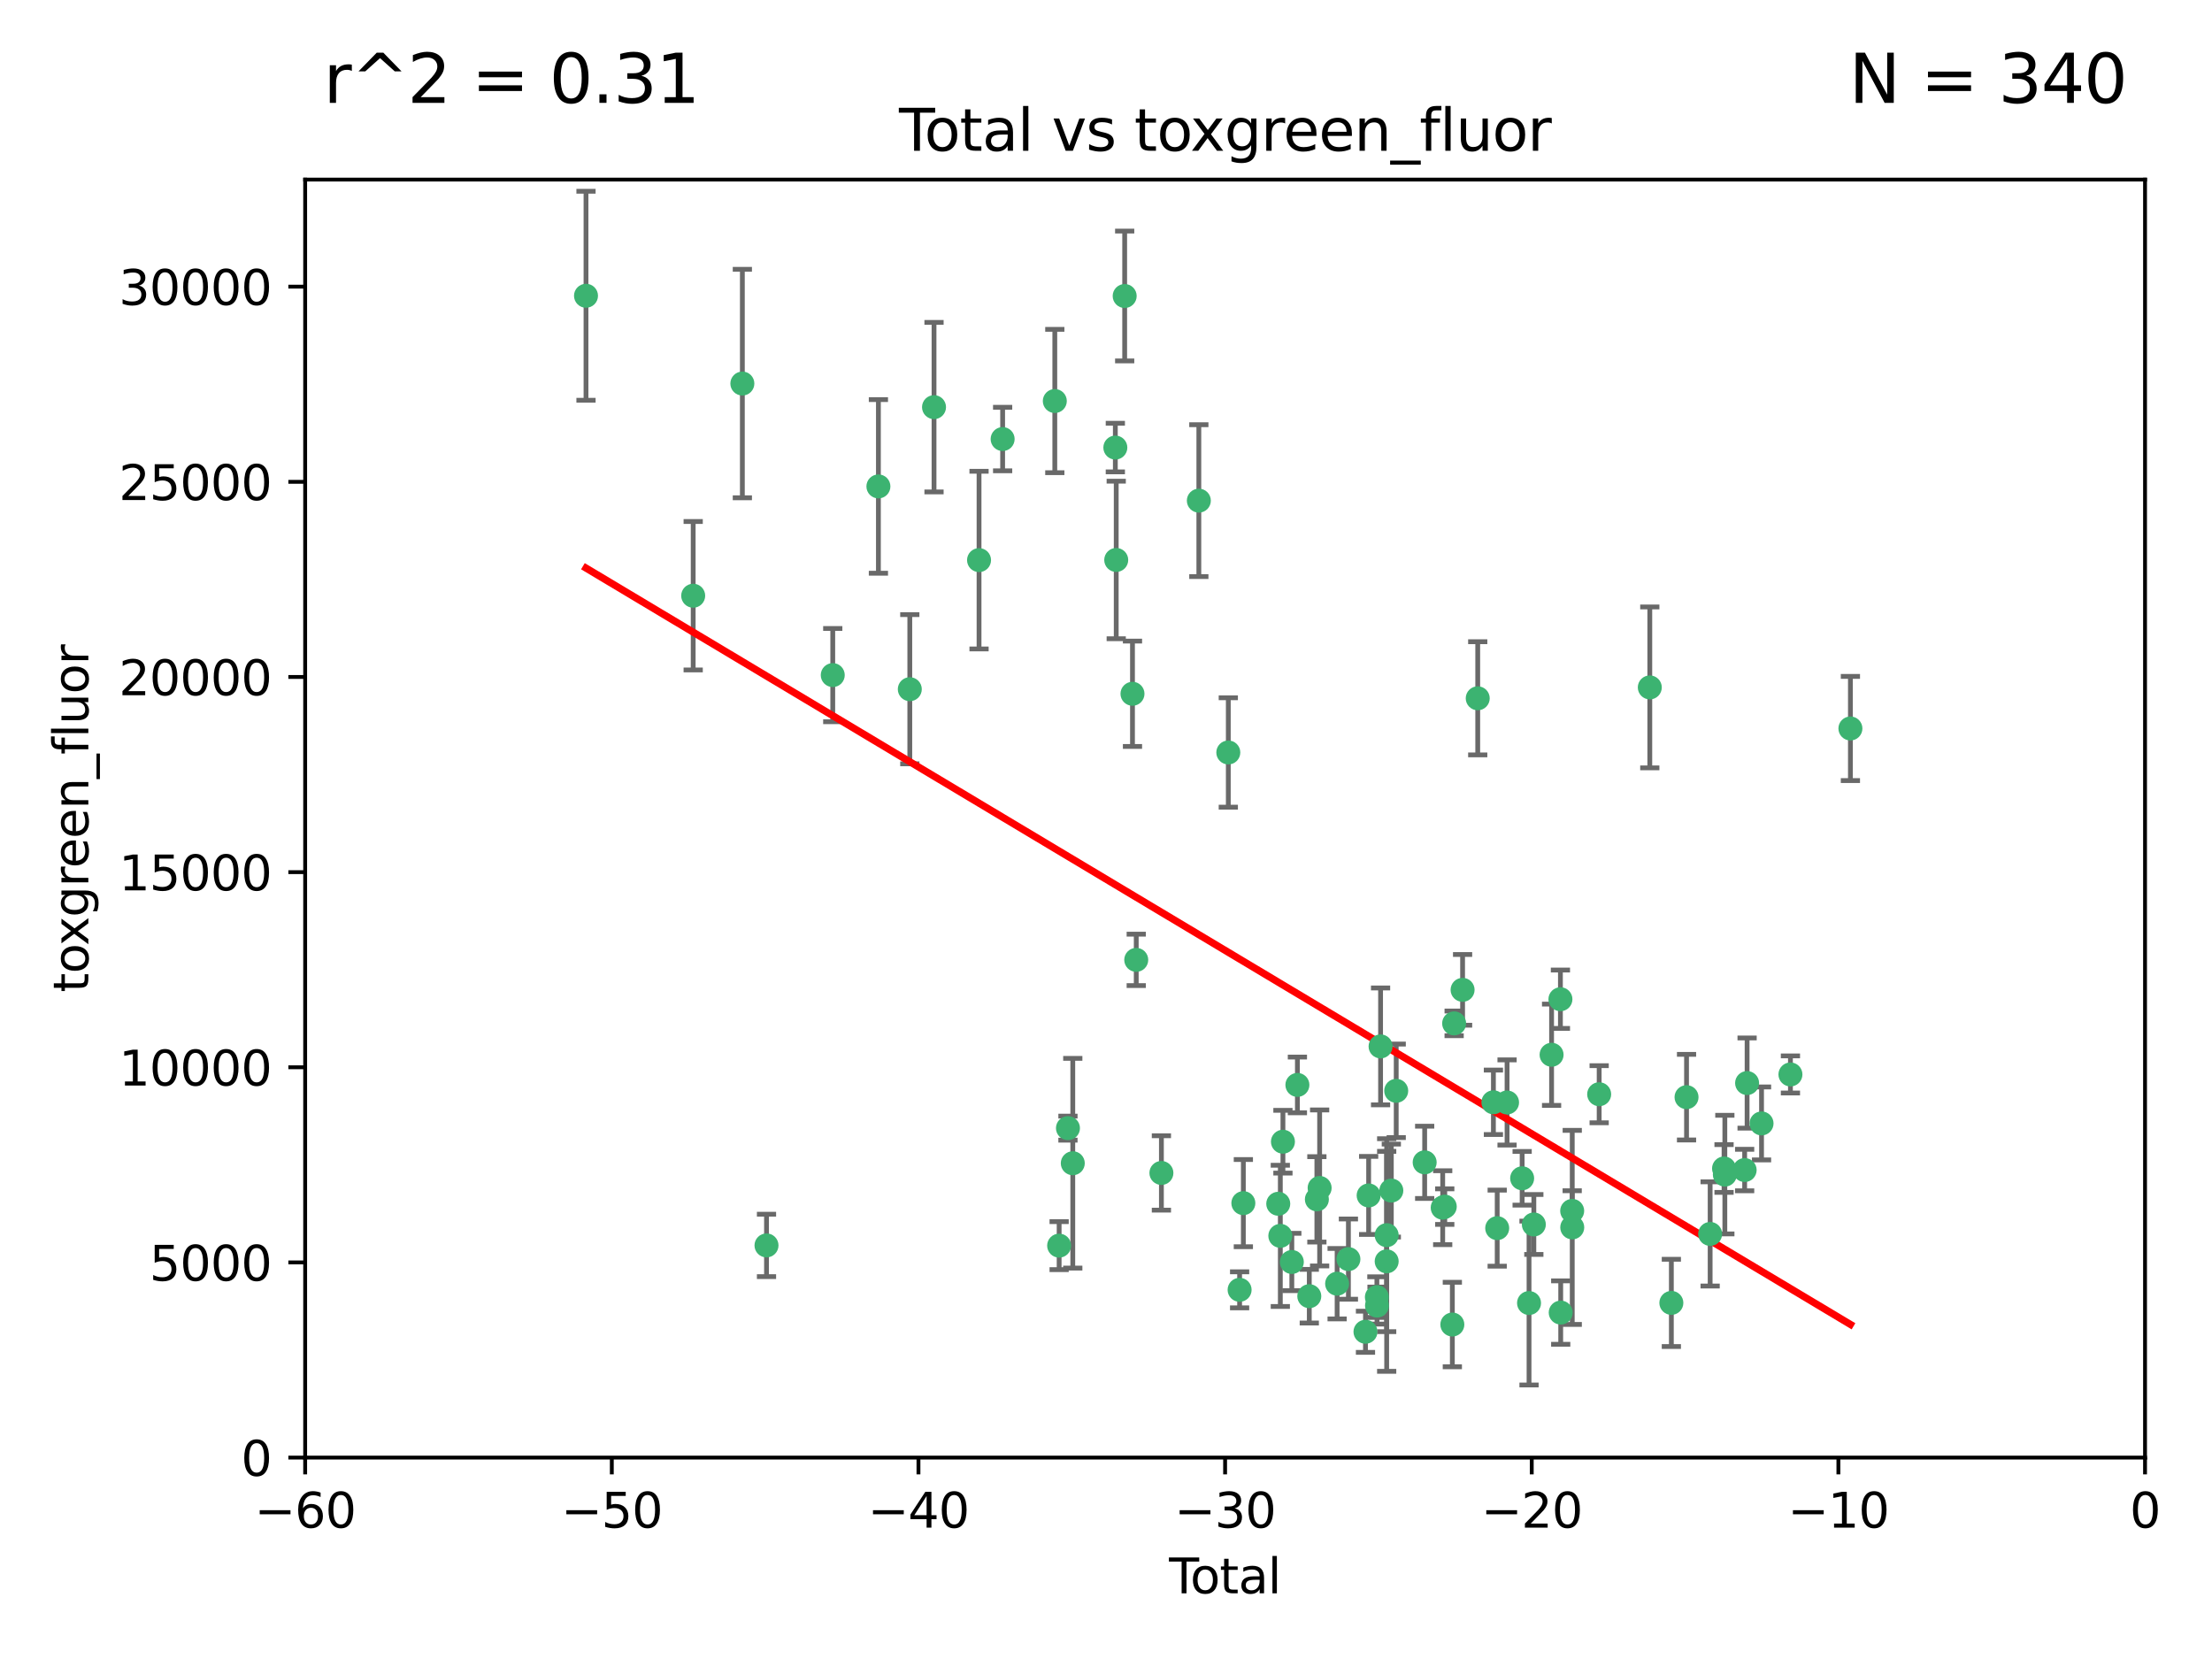 <?xml version="1.0" encoding="utf-8" standalone="no"?>
<!DOCTYPE svg PUBLIC "-//W3C//DTD SVG 1.1//EN"
  "http://www.w3.org/Graphics/SVG/1.1/DTD/svg11.dtd">
<svg xmlns:xlink="http://www.w3.org/1999/xlink" width="460.8pt" height="345.6pt" viewBox="0 0 460.8 345.6" xmlns="http://www.w3.org/2000/svg" version="1.1">
 <defs>
  <style type="text/css">*{stroke-linejoin: round; stroke-linecap: butt}</style>
 </defs>
 <g id="figure_1">
  <g id="patch_1">
   <path d="M 0 345.6 
L 460.8 345.6 
L 460.8 0 
L 0 0 
z
" style="fill: #ffffff"/>
  </g>
  <g id="axes_1">
   <g id="patch_2">
    <path d="M 63.571 303.64 
L 446.85 303.64 
L 446.85 37.411 
L 63.571 37.411 
z
" style="fill: #ffffff"/>
   </g>
   <g id="PathCollection_1">
    <defs>
     <path id="mdb5bccbc07" d="M 0 1.118 
C 0.297 1.118 0.581 1 0.791 0.791 
C 1 0.581 1.118 0.297 1.118 0 
C 1.118 -0.297 1 -0.581 0.791 -0.791 
C 0.581 -1 0.297 -1.118 0 -1.118 
C -0.297 -1.118 -0.581 -1 -0.791 -0.791 
C -1 -0.581 -1.118 -0.297 -1.118 0 
C -1.118 0.297 -1 0.581 -0.791 0.791 
C -0.581 1 -0.297 1.118 0 1.118 
z
" style="stroke: #3cb371"/>
    </defs>
    <g clip-path="url(#pf638df5fea)">
     <use xlink:href="#mdb5bccbc07" x="122.075" y="61.614" style="fill: #3cb371; stroke: #3cb371"/>
     <use xlink:href="#mdb5bccbc07" x="144.404" y="124.1" style="fill: #3cb371; stroke: #3cb371"/>
     <use xlink:href="#mdb5bccbc07" x="154.646" y="79.9" style="fill: #3cb371; stroke: #3cb371"/>
     <use xlink:href="#mdb5bccbc07" x="159.676" y="259.442" style="fill: #3cb371; stroke: #3cb371"/>
     <use xlink:href="#mdb5bccbc07" x="173.478" y="140.634" style="fill: #3cb371; stroke: #3cb371"/>
     <use xlink:href="#mdb5bccbc07" x="182.989" y="101.33" style="fill: #3cb371; stroke: #3cb371"/>
     <use xlink:href="#mdb5bccbc07" x="189.528" y="143.574" style="fill: #3cb371; stroke: #3cb371"/>
     <use xlink:href="#mdb5bccbc07" x="194.574" y="84.817" style="fill: #3cb371; stroke: #3cb371"/>
     <use xlink:href="#mdb5bccbc07" x="203.952" y="116.682" style="fill: #3cb371; stroke: #3cb371"/>
     <use xlink:href="#mdb5bccbc07" x="208.867" y="91.463" style="fill: #3cb371; stroke: #3cb371"/>
     <use xlink:href="#mdb5bccbc07" x="219.736" y="83.54" style="fill: #3cb371; stroke: #3cb371"/>
     <use xlink:href="#mdb5bccbc07" x="220.638" y="259.488" style="fill: #3cb371; stroke: #3cb371"/>
     <use xlink:href="#mdb5bccbc07" x="222.475" y="235.012" style="fill: #3cb371; stroke: #3cb371"/>
     <use xlink:href="#mdb5bccbc07" x="223.48" y="242.324" style="fill: #3cb371; stroke: #3cb371"/>
     <use xlink:href="#mdb5bccbc07" x="232.345" y="93.237" style="fill: #3cb371; stroke: #3cb371"/>
     <use xlink:href="#mdb5bccbc07" x="232.53" y="116.65" style="fill: #3cb371; stroke: #3cb371"/>
     <use xlink:href="#mdb5bccbc07" x="234.291" y="61.664" style="fill: #3cb371; stroke: #3cb371"/>
     <use xlink:href="#mdb5bccbc07" x="235.917" y="144.527" style="fill: #3cb371; stroke: #3cb371"/>
     <use xlink:href="#mdb5bccbc07" x="236.699" y="199.958" style="fill: #3cb371; stroke: #3cb371"/>
     <use xlink:href="#mdb5bccbc07" x="241.942" y="244.349" style="fill: #3cb371; stroke: #3cb371"/>
     <use xlink:href="#mdb5bccbc07" x="249.741" y="104.293" style="fill: #3cb371; stroke: #3cb371"/>
     <use xlink:href="#mdb5bccbc07" x="255.878" y="156.754" style="fill: #3cb371; stroke: #3cb371"/>
     <use xlink:href="#mdb5bccbc07" x="258.233" y="268.694" style="fill: #3cb371; stroke: #3cb371"/>
     <use xlink:href="#mdb5bccbc07" x="259.013" y="250.635" style="fill: #3cb371; stroke: #3cb371"/>
     <use xlink:href="#mdb5bccbc07" x="266.284" y="250.767" style="fill: #3cb371; stroke: #3cb371"/>
     <use xlink:href="#mdb5bccbc07" x="266.715" y="257.451" style="fill: #3cb371; stroke: #3cb371"/>
     <use xlink:href="#mdb5bccbc07" x="267.259" y="237.838" style="fill: #3cb371; stroke: #3cb371"/>
     <use xlink:href="#mdb5bccbc07" x="269.11" y="262.896" style="fill: #3cb371; stroke: #3cb371"/>
     <use xlink:href="#mdb5bccbc07" x="270.272" y="226.007" style="fill: #3cb371; stroke: #3cb371"/>
     <use xlink:href="#mdb5bccbc07" x="272.749" y="270.018" style="fill: #3cb371; stroke: #3cb371"/>
     <use xlink:href="#mdb5bccbc07" x="274.329" y="249.848" style="fill: #3cb371; stroke: #3cb371"/>
     <use xlink:href="#mdb5bccbc07" x="274.903" y="247.472" style="fill: #3cb371; stroke: #3cb371"/>
     <use xlink:href="#mdb5bccbc07" x="278.547" y="267.417" style="fill: #3cb371; stroke: #3cb371"/>
     <use xlink:href="#mdb5bccbc07" x="280.898" y="262.293" style="fill: #3cb371; stroke: #3cb371"/>
     <use xlink:href="#mdb5bccbc07" x="284.454" y="277.431" style="fill: #3cb371; stroke: #3cb371"/>
     <use xlink:href="#mdb5bccbc07" x="285.113" y="249.032" style="fill: #3cb371; stroke: #3cb371"/>
     <use xlink:href="#mdb5bccbc07" x="286.83" y="270.21" style="fill: #3cb371; stroke: #3cb371"/>
     <use xlink:href="#mdb5bccbc07" x="286.857" y="271.976" style="fill: #3cb371; stroke: #3cb371"/>
     <use xlink:href="#mdb5bccbc07" x="287.598" y="217.987" style="fill: #3cb371; stroke: #3cb371"/>
     <use xlink:href="#mdb5bccbc07" x="288.87" y="262.761" style="fill: #3cb371; stroke: #3cb371"/>
     <use xlink:href="#mdb5bccbc07" x="288.87" y="257.309" style="fill: #3cb371; stroke: #3cb371"/>
     <use xlink:href="#mdb5bccbc07" x="289.839" y="248.016" style="fill: #3cb371; stroke: #3cb371"/>
     <use xlink:href="#mdb5bccbc07" x="290.857" y="227.238" style="fill: #3cb371; stroke: #3cb371"/>
     <use xlink:href="#mdb5bccbc07" x="296.784" y="242.138" style="fill: #3cb371; stroke: #3cb371"/>
     <use xlink:href="#mdb5bccbc07" x="300.54" y="251.584" style="fill: #3cb371; stroke: #3cb371"/>
     <use xlink:href="#mdb5bccbc07" x="300.97" y="251.36" style="fill: #3cb371; stroke: #3cb371"/>
     <use xlink:href="#mdb5bccbc07" x="302.549" y="275.924" style="fill: #3cb371; stroke: #3cb371"/>
     <use xlink:href="#mdb5bccbc07" x="302.924" y="213.19" style="fill: #3cb371; stroke: #3cb371"/>
     <use xlink:href="#mdb5bccbc07" x="304.684" y="206.203" style="fill: #3cb371; stroke: #3cb371"/>
     <use xlink:href="#mdb5bccbc07" x="307.838" y="145.468" style="fill: #3cb371; stroke: #3cb371"/>
     <use xlink:href="#mdb5bccbc07" x="311.105" y="229.628" style="fill: #3cb371; stroke: #3cb371"/>
     <use xlink:href="#mdb5bccbc07" x="311.894" y="255.847" style="fill: #3cb371; stroke: #3cb371"/>
     <use xlink:href="#mdb5bccbc07" x="313.949" y="229.663" style="fill: #3cb371; stroke: #3cb371"/>
     <use xlink:href="#mdb5bccbc07" x="317.09" y="245.459" style="fill: #3cb371; stroke: #3cb371"/>
     <use xlink:href="#mdb5bccbc07" x="318.526" y="271.445" style="fill: #3cb371; stroke: #3cb371"/>
     <use xlink:href="#mdb5bccbc07" x="319.527" y="255.08" style="fill: #3cb371; stroke: #3cb371"/>
     <use xlink:href="#mdb5bccbc07" x="323.223" y="219.726" style="fill: #3cb371; stroke: #3cb371"/>
     <use xlink:href="#mdb5bccbc07" x="325.065" y="208.158" style="fill: #3cb371; stroke: #3cb371"/>
     <use xlink:href="#mdb5bccbc07" x="325.125" y="273.433" style="fill: #3cb371; stroke: #3cb371"/>
     <use xlink:href="#mdb5bccbc07" x="327.515" y="252.249" style="fill: #3cb371; stroke: #3cb371"/>
     <use xlink:href="#mdb5bccbc07" x="327.528" y="255.69" style="fill: #3cb371; stroke: #3cb371"/>
     <use xlink:href="#mdb5bccbc07" x="333.135" y="227.947" style="fill: #3cb371; stroke: #3cb371"/>
     <use xlink:href="#mdb5bccbc07" x="343.683" y="143.2" style="fill: #3cb371; stroke: #3cb371"/>
     <use xlink:href="#mdb5bccbc07" x="348.174" y="271.416" style="fill: #3cb371; stroke: #3cb371"/>
     <use xlink:href="#mdb5bccbc07" x="351.336" y="228.56" style="fill: #3cb371; stroke: #3cb371"/>
     <use xlink:href="#mdb5bccbc07" x="356.254" y="257.051" style="fill: #3cb371; stroke: #3cb371"/>
     <use xlink:href="#mdb5bccbc07" x="359.15" y="243.416" style="fill: #3cb371; stroke: #3cb371"/>
     <use xlink:href="#mdb5bccbc07" x="359.317" y="244.691" style="fill: #3cb371; stroke: #3cb371"/>
     <use xlink:href="#mdb5bccbc07" x="363.442" y="243.742" style="fill: #3cb371; stroke: #3cb371"/>
     <use xlink:href="#mdb5bccbc07" x="363.952" y="225.621" style="fill: #3cb371; stroke: #3cb371"/>
     <use xlink:href="#mdb5bccbc07" x="366.961" y="234.031" style="fill: #3cb371; stroke: #3cb371"/>
     <use xlink:href="#mdb5bccbc07" x="372.98" y="223.827" style="fill: #3cb371; stroke: #3cb371"/>
     <use xlink:href="#mdb5bccbc07" x="385.474" y="151.755" style="fill: #3cb371; stroke: #3cb371"/>
    </g>
   </g>
   <g id="matplotlib.axis_1">
    <g id="xtick_1">
     <g id="line2d_1">
      <defs>
       <path id="mce736e2e43" d="M 0 0 
L 0 3.5 
" style="stroke: #000000; stroke-width: 0.8"/>
      </defs>
      <g>
       <use xlink:href="#mce736e2e43" x="63.571" y="303.64" style="stroke: #000000; stroke-width: 0.8"/>
      </g>
     </g>
     <g id="text_1">
      <!-- −60 -->
      <g transform="translate(53.019 318.238)scale(0.1 -0.1)">
       <defs>
        <path id="DejaVuSans-2212" d="M 678 2272 
L 4684 2272 
L 4684 1741 
L 678 1741 
L 678 2272 
z
" transform="scale(0.016)"/>
        <path id="DejaVuSans-36" d="M 2113 2584 
Q 1688 2584 1439 2293 
Q 1191 2003 1191 1497 
Q 1191 994 1439 701 
Q 1688 409 2113 409 
Q 2538 409 2786 701 
Q 3034 994 3034 1497 
Q 3034 2003 2786 2293 
Q 2538 2584 2113 2584 
z
M 3366 4563 
L 3366 3988 
Q 3128 4100 2886 4159 
Q 2644 4219 2406 4219 
Q 1781 4219 1451 3797 
Q 1122 3375 1075 2522 
Q 1259 2794 1537 2939 
Q 1816 3084 2150 3084 
Q 2853 3084 3261 2657 
Q 3669 2231 3669 1497 
Q 3669 778 3244 343 
Q 2819 -91 2113 -91 
Q 1303 -91 875 529 
Q 447 1150 447 2328 
Q 447 3434 972 4092 
Q 1497 4750 2381 4750 
Q 2619 4750 2861 4703 
Q 3103 4656 3366 4563 
z
" transform="scale(0.016)"/>
        <path id="DejaVuSans-30" d="M 2034 4250 
Q 1547 4250 1301 3770 
Q 1056 3291 1056 2328 
Q 1056 1369 1301 889 
Q 1547 409 2034 409 
Q 2525 409 2770 889 
Q 3016 1369 3016 2328 
Q 3016 3291 2770 3770 
Q 2525 4250 2034 4250 
z
M 2034 4750 
Q 2819 4750 3233 4129 
Q 3647 3509 3647 2328 
Q 3647 1150 3233 529 
Q 2819 -91 2034 -91 
Q 1250 -91 836 529 
Q 422 1150 422 2328 
Q 422 3509 836 4129 
Q 1250 4750 2034 4750 
z
" transform="scale(0.016)"/>
       </defs>
       <use xlink:href="#DejaVuSans-2212"/>
       <use xlink:href="#DejaVuSans-36" x="83.789"/>
       <use xlink:href="#DejaVuSans-30" x="147.412"/>
      </g>
     </g>
    </g>
    <g id="xtick_2">
     <g id="line2d_2">
      <g>
       <use xlink:href="#mce736e2e43" x="127.451" y="303.64" style="stroke: #000000; stroke-width: 0.8"/>
      </g>
     </g>
     <g id="text_2">
      <!-- −50 -->
      <g transform="translate(116.899 318.238)scale(0.1 -0.1)">
       <defs>
        <path id="DejaVuSans-35" d="M 691 4666 
L 3169 4666 
L 3169 4134 
L 1269 4134 
L 1269 2991 
Q 1406 3038 1543 3061 
Q 1681 3084 1819 3084 
Q 2600 3084 3056 2656 
Q 3513 2228 3513 1497 
Q 3513 744 3044 326 
Q 2575 -91 1722 -91 
Q 1428 -91 1123 -41 
Q 819 9 494 109 
L 494 744 
Q 775 591 1075 516 
Q 1375 441 1709 441 
Q 2250 441 2565 725 
Q 2881 1009 2881 1497 
Q 2881 1984 2565 2268 
Q 2250 2553 1709 2553 
Q 1456 2553 1204 2497 
Q 953 2441 691 2322 
L 691 4666 
z
" transform="scale(0.016)"/>
       </defs>
       <use xlink:href="#DejaVuSans-2212"/>
       <use xlink:href="#DejaVuSans-35" x="83.789"/>
       <use xlink:href="#DejaVuSans-30" x="147.412"/>
      </g>
     </g>
    </g>
    <g id="xtick_3">
     <g id="line2d_3">
      <g>
       <use xlink:href="#mce736e2e43" x="191.331" y="303.64" style="stroke: #000000; stroke-width: 0.8"/>
      </g>
     </g>
     <g id="text_3">
      <!-- −40 -->
      <g transform="translate(180.778 318.238)scale(0.1 -0.1)">
       <defs>
        <path id="DejaVuSans-34" d="M 2419 4116 
L 825 1625 
L 2419 1625 
L 2419 4116 
z
M 2253 4666 
L 3047 4666 
L 3047 1625 
L 3713 1625 
L 3713 1100 
L 3047 1100 
L 3047 0 
L 2419 0 
L 2419 1100 
L 313 1100 
L 313 1709 
L 2253 4666 
z
" transform="scale(0.016)"/>
       </defs>
       <use xlink:href="#DejaVuSans-2212"/>
       <use xlink:href="#DejaVuSans-34" x="83.789"/>
       <use xlink:href="#DejaVuSans-30" x="147.412"/>
      </g>
     </g>
    </g>
    <g id="xtick_4">
     <g id="line2d_4">
      <g>
       <use xlink:href="#mce736e2e43" x="255.211" y="303.64" style="stroke: #000000; stroke-width: 0.8"/>
      </g>
     </g>
     <g id="text_4">
      <!-- −30 -->
      <g transform="translate(244.658 318.238)scale(0.1 -0.1)">
       <defs>
        <path id="DejaVuSans-33" d="M 2597 2516 
Q 3050 2419 3304 2112 
Q 3559 1806 3559 1356 
Q 3559 666 3084 287 
Q 2609 -91 1734 -91 
Q 1441 -91 1130 -33 
Q 819 25 488 141 
L 488 750 
Q 750 597 1062 519 
Q 1375 441 1716 441 
Q 2309 441 2620 675 
Q 2931 909 2931 1356 
Q 2931 1769 2642 2001 
Q 2353 2234 1838 2234 
L 1294 2234 
L 1294 2753 
L 1863 2753 
Q 2328 2753 2575 2939 
Q 2822 3125 2822 3475 
Q 2822 3834 2567 4026 
Q 2313 4219 1838 4219 
Q 1578 4219 1281 4162 
Q 984 4106 628 3988 
L 628 4550 
Q 988 4650 1302 4700 
Q 1616 4750 1894 4750 
Q 2613 4750 3031 4423 
Q 3450 4097 3450 3541 
Q 3450 3153 3228 2886 
Q 3006 2619 2597 2516 
z
" transform="scale(0.016)"/>
       </defs>
       <use xlink:href="#DejaVuSans-2212"/>
       <use xlink:href="#DejaVuSans-33" x="83.789"/>
       <use xlink:href="#DejaVuSans-30" x="147.412"/>
      </g>
     </g>
    </g>
    <g id="xtick_5">
     <g id="line2d_5">
      <g>
       <use xlink:href="#mce736e2e43" x="319.09" y="303.64" style="stroke: #000000; stroke-width: 0.8"/>
      </g>
     </g>
     <g id="text_5">
      <!-- −20 -->
      <g transform="translate(308.538 318.238)scale(0.1 -0.1)">
       <defs>
        <path id="DejaVuSans-32" d="M 1228 531 
L 3431 531 
L 3431 0 
L 469 0 
L 469 531 
Q 828 903 1448 1529 
Q 2069 2156 2228 2338 
Q 2531 2678 2651 2914 
Q 2772 3150 2772 3378 
Q 2772 3750 2511 3984 
Q 2250 4219 1831 4219 
Q 1534 4219 1204 4116 
Q 875 4013 500 3803 
L 500 4441 
Q 881 4594 1212 4672 
Q 1544 4750 1819 4750 
Q 2544 4750 2975 4387 
Q 3406 4025 3406 3419 
Q 3406 3131 3298 2873 
Q 3191 2616 2906 2266 
Q 2828 2175 2409 1742 
Q 1991 1309 1228 531 
z
" transform="scale(0.016)"/>
       </defs>
       <use xlink:href="#DejaVuSans-2212"/>
       <use xlink:href="#DejaVuSans-32" x="83.789"/>
       <use xlink:href="#DejaVuSans-30" x="147.412"/>
      </g>
     </g>
    </g>
    <g id="xtick_6">
     <g id="line2d_6">
      <g>
       <use xlink:href="#mce736e2e43" x="382.97" y="303.64" style="stroke: #000000; stroke-width: 0.8"/>
      </g>
     </g>
     <g id="text_6">
      <!-- −10 -->
      <g transform="translate(372.418 318.238)scale(0.1 -0.1)">
       <defs>
        <path id="DejaVuSans-31" d="M 794 531 
L 1825 531 
L 1825 4091 
L 703 3866 
L 703 4441 
L 1819 4666 
L 2450 4666 
L 2450 531 
L 3481 531 
L 3481 0 
L 794 0 
L 794 531 
z
" transform="scale(0.016)"/>
       </defs>
       <use xlink:href="#DejaVuSans-2212"/>
       <use xlink:href="#DejaVuSans-31" x="83.789"/>
       <use xlink:href="#DejaVuSans-30" x="147.412"/>
      </g>
     </g>
    </g>
    <g id="xtick_7">
     <g id="line2d_7">
      <g>
       <use xlink:href="#mce736e2e43" x="446.85" y="303.64" style="stroke: #000000; stroke-width: 0.8"/>
      </g>
     </g>
     <g id="text_7">
      <!-- 0 -->
      <g transform="translate(443.669 318.238)scale(0.1 -0.1)">
       <use xlink:href="#DejaVuSans-30"/>
      </g>
     </g>
    </g>
    <g id="text_8">
     <!-- Total -->
     <g transform="translate(243.534 331.917)scale(0.1 -0.1)">
      <defs>
       <path id="DejaVuSans-54" d="M -19 4666 
L 3928 4666 
L 3928 4134 
L 2272 4134 
L 2272 0 
L 1638 0 
L 1638 4134 
L -19 4134 
L -19 4666 
z
" transform="scale(0.016)"/>
       <path id="DejaVuSans-6f" d="M 1959 3097 
Q 1497 3097 1228 2736 
Q 959 2375 959 1747 
Q 959 1119 1226 758 
Q 1494 397 1959 397 
Q 2419 397 2687 759 
Q 2956 1122 2956 1747 
Q 2956 2369 2687 2733 
Q 2419 3097 1959 3097 
z
M 1959 3584 
Q 2709 3584 3137 3096 
Q 3566 2609 3566 1747 
Q 3566 888 3137 398 
Q 2709 -91 1959 -91 
Q 1206 -91 779 398 
Q 353 888 353 1747 
Q 353 2609 779 3096 
Q 1206 3584 1959 3584 
z
" transform="scale(0.016)"/>
       <path id="DejaVuSans-74" d="M 1172 4494 
L 1172 3500 
L 2356 3500 
L 2356 3053 
L 1172 3053 
L 1172 1153 
Q 1172 725 1289 603 
Q 1406 481 1766 481 
L 2356 481 
L 2356 0 
L 1766 0 
Q 1100 0 847 248 
Q 594 497 594 1153 
L 594 3053 
L 172 3053 
L 172 3500 
L 594 3500 
L 594 4494 
L 1172 4494 
z
" transform="scale(0.016)"/>
       <path id="DejaVuSans-61" d="M 2194 1759 
Q 1497 1759 1228 1600 
Q 959 1441 959 1056 
Q 959 750 1161 570 
Q 1363 391 1709 391 
Q 2188 391 2477 730 
Q 2766 1069 2766 1631 
L 2766 1759 
L 2194 1759 
z
M 3341 1997 
L 3341 0 
L 2766 0 
L 2766 531 
Q 2569 213 2275 61 
Q 1981 -91 1556 -91 
Q 1019 -91 701 211 
Q 384 513 384 1019 
Q 384 1609 779 1909 
Q 1175 2209 1959 2209 
L 2766 2209 
L 2766 2266 
Q 2766 2663 2505 2880 
Q 2244 3097 1772 3097 
Q 1472 3097 1187 3025 
Q 903 2953 641 2809 
L 641 3341 
Q 956 3463 1253 3523 
Q 1550 3584 1831 3584 
Q 2591 3584 2966 3190 
Q 3341 2797 3341 1997 
z
" transform="scale(0.016)"/>
       <path id="DejaVuSans-6c" d="M 603 4863 
L 1178 4863 
L 1178 0 
L 603 0 
L 603 4863 
z
" transform="scale(0.016)"/>
      </defs>
      <use xlink:href="#DejaVuSans-54"/>
      <use xlink:href="#DejaVuSans-6f" x="44.084"/>
      <use xlink:href="#DejaVuSans-74" x="105.266"/>
      <use xlink:href="#DejaVuSans-61" x="144.475"/>
      <use xlink:href="#DejaVuSans-6c" x="205.754"/>
     </g>
    </g>
   </g>
   <g id="matplotlib.axis_2">
    <g id="ytick_1">
     <g id="line2d_8">
      <defs>
       <path id="mb042d810fa" d="M 0 0 
L -3.5 0 
" style="stroke: #000000; stroke-width: 0.8"/>
      </defs>
      <g>
       <use xlink:href="#mb042d810fa" x="63.571" y="303.64" style="stroke: #000000; stroke-width: 0.8"/>
      </g>
     </g>
     <g id="text_9">
      <!-- 0 -->
      <g transform="translate(50.209 307.439)scale(0.1 -0.1)">
       <use xlink:href="#DejaVuSans-30"/>
      </g>
     </g>
    </g>
    <g id="ytick_2">
     <g id="line2d_9">
      <g>
       <use xlink:href="#mb042d810fa" x="63.571" y="262.986" style="stroke: #000000; stroke-width: 0.8"/>
      </g>
     </g>
     <g id="text_10">
      <!-- 5000 -->
      <g transform="translate(31.121 266.786)scale(0.1 -0.1)">
       <use xlink:href="#DejaVuSans-35"/>
       <use xlink:href="#DejaVuSans-30" x="63.623"/>
       <use xlink:href="#DejaVuSans-30" x="127.246"/>
       <use xlink:href="#DejaVuSans-30" x="190.869"/>
      </g>
     </g>
    </g>
    <g id="ytick_3">
     <g id="line2d_10">
      <g>
       <use xlink:href="#mb042d810fa" x="63.571" y="222.333" style="stroke: #000000; stroke-width: 0.8"/>
      </g>
     </g>
     <g id="text_11">
      <!-- 10000 -->
      <g transform="translate(24.759 226.132)scale(0.1 -0.1)">
       <use xlink:href="#DejaVuSans-31"/>
       <use xlink:href="#DejaVuSans-30" x="63.623"/>
       <use xlink:href="#DejaVuSans-30" x="127.246"/>
       <use xlink:href="#DejaVuSans-30" x="190.869"/>
       <use xlink:href="#DejaVuSans-30" x="254.492"/>
      </g>
     </g>
    </g>
    <g id="ytick_4">
     <g id="line2d_11">
      <g>
       <use xlink:href="#mb042d810fa" x="63.571" y="181.679" style="stroke: #000000; stroke-width: 0.8"/>
      </g>
     </g>
     <g id="text_12">
      <!-- 15000 -->
      <g transform="translate(24.759 185.478)scale(0.1 -0.1)">
       <use xlink:href="#DejaVuSans-31"/>
       <use xlink:href="#DejaVuSans-35" x="63.623"/>
       <use xlink:href="#DejaVuSans-30" x="127.246"/>
       <use xlink:href="#DejaVuSans-30" x="190.869"/>
       <use xlink:href="#DejaVuSans-30" x="254.492"/>
      </g>
     </g>
    </g>
    <g id="ytick_5">
     <g id="line2d_12">
      <g>
       <use xlink:href="#mb042d810fa" x="63.571" y="141.026" style="stroke: #000000; stroke-width: 0.8"/>
      </g>
     </g>
     <g id="text_13">
      <!-- 20000 -->
      <g transform="translate(24.759 144.825)scale(0.1 -0.1)">
       <use xlink:href="#DejaVuSans-32"/>
       <use xlink:href="#DejaVuSans-30" x="63.623"/>
       <use xlink:href="#DejaVuSans-30" x="127.246"/>
       <use xlink:href="#DejaVuSans-30" x="190.869"/>
       <use xlink:href="#DejaVuSans-30" x="254.492"/>
      </g>
     </g>
    </g>
    <g id="ytick_6">
     <g id="line2d_13">
      <g>
       <use xlink:href="#mb042d810fa" x="63.571" y="100.372" style="stroke: #000000; stroke-width: 0.8"/>
      </g>
     </g>
     <g id="text_14">
      <!-- 25000 -->
      <g transform="translate(24.759 104.171)scale(0.1 -0.1)">
       <use xlink:href="#DejaVuSans-32"/>
       <use xlink:href="#DejaVuSans-35" x="63.623"/>
       <use xlink:href="#DejaVuSans-30" x="127.246"/>
       <use xlink:href="#DejaVuSans-30" x="190.869"/>
       <use xlink:href="#DejaVuSans-30" x="254.492"/>
      </g>
     </g>
    </g>
    <g id="ytick_7">
     <g id="line2d_14">
      <g>
       <use xlink:href="#mb042d810fa" x="63.571" y="59.718" style="stroke: #000000; stroke-width: 0.8"/>
      </g>
     </g>
     <g id="text_15">
      <!-- 30000 -->
      <g transform="translate(24.759 63.518)scale(0.1 -0.1)">
       <use xlink:href="#DejaVuSans-33"/>
       <use xlink:href="#DejaVuSans-30" x="63.623"/>
       <use xlink:href="#DejaVuSans-30" x="127.246"/>
       <use xlink:href="#DejaVuSans-30" x="190.869"/>
       <use xlink:href="#DejaVuSans-30" x="254.492"/>
      </g>
     </g>
    </g>
    <g id="text_16">
     <!-- toxgreen_fluor -->
     <g transform="translate(18.401 206.72)rotate(-90)scale(0.1 -0.1)">
      <defs>
       <path id="DejaVuSans-78" d="M 3513 3500 
L 2247 1797 
L 3578 0 
L 2900 0 
L 1881 1375 
L 863 0 
L 184 0 
L 1544 1831 
L 300 3500 
L 978 3500 
L 1906 2253 
L 2834 3500 
L 3513 3500 
z
" transform="scale(0.016)"/>
       <path id="DejaVuSans-67" d="M 2906 1791 
Q 2906 2416 2648 2759 
Q 2391 3103 1925 3103 
Q 1463 3103 1205 2759 
Q 947 2416 947 1791 
Q 947 1169 1205 825 
Q 1463 481 1925 481 
Q 2391 481 2648 825 
Q 2906 1169 2906 1791 
z
M 3481 434 
Q 3481 -459 3084 -895 
Q 2688 -1331 1869 -1331 
Q 1566 -1331 1297 -1286 
Q 1028 -1241 775 -1147 
L 775 -588 
Q 1028 -725 1275 -790 
Q 1522 -856 1778 -856 
Q 2344 -856 2625 -561 
Q 2906 -266 2906 331 
L 2906 616 
Q 2728 306 2450 153 
Q 2172 0 1784 0 
Q 1141 0 747 490 
Q 353 981 353 1791 
Q 353 2603 747 3093 
Q 1141 3584 1784 3584 
Q 2172 3584 2450 3431 
Q 2728 3278 2906 2969 
L 2906 3500 
L 3481 3500 
L 3481 434 
z
" transform="scale(0.016)"/>
       <path id="DejaVuSans-72" d="M 2631 2963 
Q 2534 3019 2420 3045 
Q 2306 3072 2169 3072 
Q 1681 3072 1420 2755 
Q 1159 2438 1159 1844 
L 1159 0 
L 581 0 
L 581 3500 
L 1159 3500 
L 1159 2956 
Q 1341 3275 1631 3429 
Q 1922 3584 2338 3584 
Q 2397 3584 2469 3576 
Q 2541 3569 2628 3553 
L 2631 2963 
z
" transform="scale(0.016)"/>
       <path id="DejaVuSans-65" d="M 3597 1894 
L 3597 1613 
L 953 1613 
Q 991 1019 1311 708 
Q 1631 397 2203 397 
Q 2534 397 2845 478 
Q 3156 559 3463 722 
L 3463 178 
Q 3153 47 2828 -22 
Q 2503 -91 2169 -91 
Q 1331 -91 842 396 
Q 353 884 353 1716 
Q 353 2575 817 3079 
Q 1281 3584 2069 3584 
Q 2775 3584 3186 3129 
Q 3597 2675 3597 1894 
z
M 3022 2063 
Q 3016 2534 2758 2815 
Q 2500 3097 2075 3097 
Q 1594 3097 1305 2825 
Q 1016 2553 972 2059 
L 3022 2063 
z
" transform="scale(0.016)"/>
       <path id="DejaVuSans-6e" d="M 3513 2113 
L 3513 0 
L 2938 0 
L 2938 2094 
Q 2938 2591 2744 2837 
Q 2550 3084 2163 3084 
Q 1697 3084 1428 2787 
Q 1159 2491 1159 1978 
L 1159 0 
L 581 0 
L 581 3500 
L 1159 3500 
L 1159 2956 
Q 1366 3272 1645 3428 
Q 1925 3584 2291 3584 
Q 2894 3584 3203 3211 
Q 3513 2838 3513 2113 
z
" transform="scale(0.016)"/>
       <path id="DejaVuSans-5f" d="M 3263 -1063 
L 3263 -1509 
L -63 -1509 
L -63 -1063 
L 3263 -1063 
z
" transform="scale(0.016)"/>
       <path id="DejaVuSans-66" d="M 2375 4863 
L 2375 4384 
L 1825 4384 
Q 1516 4384 1395 4259 
Q 1275 4134 1275 3809 
L 1275 3500 
L 2222 3500 
L 2222 3053 
L 1275 3053 
L 1275 0 
L 697 0 
L 697 3053 
L 147 3053 
L 147 3500 
L 697 3500 
L 697 3744 
Q 697 4328 969 4595 
Q 1241 4863 1831 4863 
L 2375 4863 
z
" transform="scale(0.016)"/>
       <path id="DejaVuSans-75" d="M 544 1381 
L 544 3500 
L 1119 3500 
L 1119 1403 
Q 1119 906 1312 657 
Q 1506 409 1894 409 
Q 2359 409 2629 706 
Q 2900 1003 2900 1516 
L 2900 3500 
L 3475 3500 
L 3475 0 
L 2900 0 
L 2900 538 
Q 2691 219 2414 64 
Q 2138 -91 1772 -91 
Q 1169 -91 856 284 
Q 544 659 544 1381 
z
M 1991 3584 
L 1991 3584 
z
" transform="scale(0.016)"/>
      </defs>
      <use xlink:href="#DejaVuSans-74"/>
      <use xlink:href="#DejaVuSans-6f" x="39.209"/>
      <use xlink:href="#DejaVuSans-78" x="97.266"/>
      <use xlink:href="#DejaVuSans-67" x="156.445"/>
      <use xlink:href="#DejaVuSans-72" x="219.922"/>
      <use xlink:href="#DejaVuSans-65" x="258.785"/>
      <use xlink:href="#DejaVuSans-65" x="320.309"/>
      <use xlink:href="#DejaVuSans-6e" x="381.832"/>
      <use xlink:href="#DejaVuSans-5f" x="445.211"/>
      <use xlink:href="#DejaVuSans-66" x="495.211"/>
      <use xlink:href="#DejaVuSans-6c" x="530.416"/>
      <use xlink:href="#DejaVuSans-75" x="558.199"/>
      <use xlink:href="#DejaVuSans-6f" x="621.578"/>
      <use xlink:href="#DejaVuSans-72" x="682.76"/>
     </g>
    </g>
   </g>
   <g id="LineCollection_1">
    <path d="M 122.075 83.38 
L 122.075 39.848 
" clip-path="url(#pf638df5fea)" style="fill: none; stroke: #696969"/>
    <path d="M 144.404 139.562 
L 144.404 108.638 
" clip-path="url(#pf638df5fea)" style="fill: none; stroke: #696969"/>
    <path d="M 154.646 103.698 
L 154.646 56.102 
" clip-path="url(#pf638df5fea)" style="fill: none; stroke: #696969"/>
    <path d="M 159.676 265.941 
L 159.676 252.944 
" clip-path="url(#pf638df5fea)" style="fill: none; stroke: #696969"/>
    <path d="M 173.478 150.349 
L 173.478 130.92 
" clip-path="url(#pf638df5fea)" style="fill: none; stroke: #696969"/>
    <path d="M 182.989 119.415 
L 182.989 83.245 
" clip-path="url(#pf638df5fea)" style="fill: none; stroke: #696969"/>
    <path d="M 189.528 159.116 
L 189.528 128.031 
" clip-path="url(#pf638df5fea)" style="fill: none; stroke: #696969"/>
    <path d="M 194.574 102.476 
L 194.574 67.157 
" clip-path="url(#pf638df5fea)" style="fill: none; stroke: #696969"/>
    <path d="M 203.952 135.19 
L 203.952 98.175 
" clip-path="url(#pf638df5fea)" style="fill: none; stroke: #696969"/>
    <path d="M 208.867 98.075 
L 208.867 84.85 
" clip-path="url(#pf638df5fea)" style="fill: none; stroke: #696969"/>
    <path d="M 219.736 98.468 
L 219.736 68.613 
" clip-path="url(#pf638df5fea)" style="fill: none; stroke: #696969"/>
    <path d="M 220.638 264.487 
L 220.638 254.489 
" clip-path="url(#pf638df5fea)" style="fill: none; stroke: #696969"/>
    <path d="M 222.475 237.516 
L 222.475 232.507 
" clip-path="url(#pf638df5fea)" style="fill: none; stroke: #696969"/>
    <path d="M 223.48 264.166 
L 223.48 220.481 
" clip-path="url(#pf638df5fea)" style="fill: none; stroke: #696969"/>
    <path d="M 232.345 98.3 
L 232.345 88.175 
" clip-path="url(#pf638df5fea)" style="fill: none; stroke: #696969"/>
    <path d="M 232.53 133.058 
L 232.53 100.243 
" clip-path="url(#pf638df5fea)" style="fill: none; stroke: #696969"/>
    <path d="M 234.291 75.185 
L 234.291 48.142 
" clip-path="url(#pf638df5fea)" style="fill: none; stroke: #696969"/>
    <path d="M 235.917 155.498 
L 235.917 133.556 
" clip-path="url(#pf638df5fea)" style="fill: none; stroke: #696969"/>
    <path d="M 236.699 205.31 
L 236.699 194.605 
" clip-path="url(#pf638df5fea)" style="fill: none; stroke: #696969"/>
    <path d="M 241.942 252.096 
L 241.942 236.603 
" clip-path="url(#pf638df5fea)" style="fill: none; stroke: #696969"/>
    <path d="M 249.741 120.111 
L 249.741 88.475 
" clip-path="url(#pf638df5fea)" style="fill: none; stroke: #696969"/>
    <path d="M 255.878 168.148 
L 255.878 145.359 
" clip-path="url(#pf638df5fea)" style="fill: none; stroke: #696969"/>
    <path d="M 258.233 272.448 
L 258.233 264.94 
" clip-path="url(#pf638df5fea)" style="fill: none; stroke: #696969"/>
    <path d="M 259.013 259.717 
L 259.013 241.553 
" clip-path="url(#pf638df5fea)" style="fill: none; stroke: #696969"/>
    <path d="M 266.284 251.458 
L 266.284 250.077 
" clip-path="url(#pf638df5fea)" style="fill: none; stroke: #696969"/>
    <path d="M 266.715 272.157 
L 266.715 242.746 
" clip-path="url(#pf638df5fea)" style="fill: none; stroke: #696969"/>
    <path d="M 267.259 244.374 
L 267.259 231.301 
" clip-path="url(#pf638df5fea)" style="fill: none; stroke: #696969"/>
    <path d="M 269.11 268.864 
L 269.11 256.927 
" clip-path="url(#pf638df5fea)" style="fill: none; stroke: #696969"/>
    <path d="M 270.272 231.811 
L 270.272 220.203 
" clip-path="url(#pf638df5fea)" style="fill: none; stroke: #696969"/>
    <path d="M 272.749 275.607 
L 272.749 264.429 
" clip-path="url(#pf638df5fea)" style="fill: none; stroke: #696969"/>
    <path d="M 274.329 258.739 
L 274.329 240.957 
" clip-path="url(#pf638df5fea)" style="fill: none; stroke: #696969"/>
    <path d="M 274.903 263.721 
L 274.903 231.224 
" clip-path="url(#pf638df5fea)" style="fill: none; stroke: #696969"/>
    <path d="M 278.547 274.752 
L 278.547 260.081 
" clip-path="url(#pf638df5fea)" style="fill: none; stroke: #696969"/>
    <path d="M 280.898 270.647 
L 280.898 253.939 
" clip-path="url(#pf638df5fea)" style="fill: none; stroke: #696969"/>
    <path d="M 284.454 281.719 
L 284.454 273.143 
" clip-path="url(#pf638df5fea)" style="fill: none; stroke: #696969"/>
    <path d="M 285.113 257.161 
L 285.113 240.903 
" clip-path="url(#pf638df5fea)" style="fill: none; stroke: #696969"/>
    <path d="M 286.83 274.44 
L 286.83 265.981 
" clip-path="url(#pf638df5fea)" style="fill: none; stroke: #696969"/>
    <path d="M 286.857 275.827 
L 286.857 268.125 
" clip-path="url(#pf638df5fea)" style="fill: none; stroke: #696969"/>
    <path d="M 287.598 230.162 
L 287.598 205.812 
" clip-path="url(#pf638df5fea)" style="fill: none; stroke: #696969"/>
    <path d="M 288.87 285.673 
L 288.87 239.849 
" clip-path="url(#pf638df5fea)" style="fill: none; stroke: #696969"/>
    <path d="M 288.87 277.407 
L 288.87 237.211 
" clip-path="url(#pf638df5fea)" style="fill: none; stroke: #696969"/>
    <path d="M 289.839 257.7 
L 289.839 238.331 
" clip-path="url(#pf638df5fea)" style="fill: none; stroke: #696969"/>
    <path d="M 290.857 236.979 
L 290.857 217.496 
" clip-path="url(#pf638df5fea)" style="fill: none; stroke: #696969"/>
    <path d="M 296.784 249.663 
L 296.784 234.612 
" clip-path="url(#pf638df5fea)" style="fill: none; stroke: #696969"/>
    <path d="M 300.54 259.282 
L 300.54 243.886 
" clip-path="url(#pf638df5fea)" style="fill: none; stroke: #696969"/>
    <path d="M 300.97 255.066 
L 300.97 247.654 
" clip-path="url(#pf638df5fea)" style="fill: none; stroke: #696969"/>
    <path d="M 302.549 284.727 
L 302.549 267.12 
" clip-path="url(#pf638df5fea)" style="fill: none; stroke: #696969"/>
    <path d="M 302.924 215.762 
L 302.924 210.618 
" clip-path="url(#pf638df5fea)" style="fill: none; stroke: #696969"/>
    <path d="M 304.684 213.569 
L 304.684 198.836 
" clip-path="url(#pf638df5fea)" style="fill: none; stroke: #696969"/>
    <path d="M 307.838 157.254 
L 307.838 133.683 
" clip-path="url(#pf638df5fea)" style="fill: none; stroke: #696969"/>
    <path d="M 311.105 236.34 
L 311.105 222.916 
" clip-path="url(#pf638df5fea)" style="fill: none; stroke: #696969"/>
    <path d="M 311.894 263.771 
L 311.894 247.923 
" clip-path="url(#pf638df5fea)" style="fill: none; stroke: #696969"/>
    <path d="M 313.949 238.535 
L 313.949 220.792 
" clip-path="url(#pf638df5fea)" style="fill: none; stroke: #696969"/>
    <path d="M 317.09 251.049 
L 317.09 239.868 
" clip-path="url(#pf638df5fea)" style="fill: none; stroke: #696969"/>
    <path d="M 318.526 288.513 
L 318.526 254.376 
" clip-path="url(#pf638df5fea)" style="fill: none; stroke: #696969"/>
    <path d="M 319.527 261.323 
L 319.527 248.837 
" clip-path="url(#pf638df5fea)" style="fill: none; stroke: #696969"/>
    <path d="M 323.223 230.277 
L 323.223 209.176 
" clip-path="url(#pf638df5fea)" style="fill: none; stroke: #696969"/>
    <path d="M 325.065 214.239 
L 325.065 202.077 
" clip-path="url(#pf638df5fea)" style="fill: none; stroke: #696969"/>
    <path d="M 325.125 280.037 
L 325.125 266.828 
" clip-path="url(#pf638df5fea)" style="fill: none; stroke: #696969"/>
    <path d="M 327.515 256.451 
L 327.515 248.048 
" clip-path="url(#pf638df5fea)" style="fill: none; stroke: #696969"/>
    <path d="M 327.528 275.904 
L 327.528 235.477 
" clip-path="url(#pf638df5fea)" style="fill: none; stroke: #696969"/>
    <path d="M 333.135 233.892 
L 333.135 222.002 
" clip-path="url(#pf638df5fea)" style="fill: none; stroke: #696969"/>
    <path d="M 343.683 159.961 
L 343.683 126.439 
" clip-path="url(#pf638df5fea)" style="fill: none; stroke: #696969"/>
    <path d="M 348.174 280.503 
L 348.174 262.329 
" clip-path="url(#pf638df5fea)" style="fill: none; stroke: #696969"/>
    <path d="M 351.336 237.48 
L 351.336 219.64 
" clip-path="url(#pf638df5fea)" style="fill: none; stroke: #696969"/>
    <path d="M 356.254 267.904 
L 356.254 246.198 
" clip-path="url(#pf638df5fea)" style="fill: none; stroke: #696969"/>
    <path d="M 359.15 248.392 
L 359.15 238.44 
" clip-path="url(#pf638df5fea)" style="fill: none; stroke: #696969"/>
    <path d="M 359.317 257.049 
L 359.317 232.333 
" clip-path="url(#pf638df5fea)" style="fill: none; stroke: #696969"/>
    <path d="M 363.442 248.063 
L 363.442 239.42 
" clip-path="url(#pf638df5fea)" style="fill: none; stroke: #696969"/>
    <path d="M 363.952 235.016 
L 363.952 216.227 
" clip-path="url(#pf638df5fea)" style="fill: none; stroke: #696969"/>
    <path d="M 366.961 241.631 
L 366.961 226.431 
" clip-path="url(#pf638df5fea)" style="fill: none; stroke: #696969"/>
    <path d="M 372.98 227.689 
L 372.98 219.964 
" clip-path="url(#pf638df5fea)" style="fill: none; stroke: #696969"/>
    <path d="M 385.474 162.606 
L 385.474 140.905 
" clip-path="url(#pf638df5fea)" style="fill: none; stroke: #696969"/>
   </g>
   <g id="line2d_15">
    <defs>
     <path id="m50368961b4" d="M 2 0 
L -2 -0 
" style="stroke: #696969"/>
    </defs>
    <g clip-path="url(#pf638df5fea)">
     <use xlink:href="#m50368961b4" x="122.075" y="83.38" style="fill: #696969; stroke: #696969"/>
     <use xlink:href="#m50368961b4" x="144.404" y="139.562" style="fill: #696969; stroke: #696969"/>
     <use xlink:href="#m50368961b4" x="154.646" y="103.698" style="fill: #696969; stroke: #696969"/>
     <use xlink:href="#m50368961b4" x="159.676" y="265.941" style="fill: #696969; stroke: #696969"/>
     <use xlink:href="#m50368961b4" x="173.478" y="150.349" style="fill: #696969; stroke: #696969"/>
     <use xlink:href="#m50368961b4" x="182.989" y="119.415" style="fill: #696969; stroke: #696969"/>
     <use xlink:href="#m50368961b4" x="189.528" y="159.116" style="fill: #696969; stroke: #696969"/>
     <use xlink:href="#m50368961b4" x="194.574" y="102.476" style="fill: #696969; stroke: #696969"/>
     <use xlink:href="#m50368961b4" x="203.952" y="135.19" style="fill: #696969; stroke: #696969"/>
     <use xlink:href="#m50368961b4" x="208.867" y="98.075" style="fill: #696969; stroke: #696969"/>
     <use xlink:href="#m50368961b4" x="219.736" y="98.468" style="fill: #696969; stroke: #696969"/>
     <use xlink:href="#m50368961b4" x="220.638" y="264.487" style="fill: #696969; stroke: #696969"/>
     <use xlink:href="#m50368961b4" x="222.475" y="237.516" style="fill: #696969; stroke: #696969"/>
     <use xlink:href="#m50368961b4" x="223.48" y="264.166" style="fill: #696969; stroke: #696969"/>
     <use xlink:href="#m50368961b4" x="232.345" y="98.3" style="fill: #696969; stroke: #696969"/>
     <use xlink:href="#m50368961b4" x="232.53" y="133.058" style="fill: #696969; stroke: #696969"/>
     <use xlink:href="#m50368961b4" x="234.291" y="75.185" style="fill: #696969; stroke: #696969"/>
     <use xlink:href="#m50368961b4" x="235.917" y="155.498" style="fill: #696969; stroke: #696969"/>
     <use xlink:href="#m50368961b4" x="236.699" y="205.31" style="fill: #696969; stroke: #696969"/>
     <use xlink:href="#m50368961b4" x="241.942" y="252.096" style="fill: #696969; stroke: #696969"/>
     <use xlink:href="#m50368961b4" x="249.741" y="120.111" style="fill: #696969; stroke: #696969"/>
     <use xlink:href="#m50368961b4" x="255.878" y="168.148" style="fill: #696969; stroke: #696969"/>
     <use xlink:href="#m50368961b4" x="258.233" y="272.448" style="fill: #696969; stroke: #696969"/>
     <use xlink:href="#m50368961b4" x="259.013" y="259.717" style="fill: #696969; stroke: #696969"/>
     <use xlink:href="#m50368961b4" x="266.284" y="251.458" style="fill: #696969; stroke: #696969"/>
     <use xlink:href="#m50368961b4" x="266.715" y="272.157" style="fill: #696969; stroke: #696969"/>
     <use xlink:href="#m50368961b4" x="267.259" y="244.374" style="fill: #696969; stroke: #696969"/>
     <use xlink:href="#m50368961b4" x="269.11" y="268.864" style="fill: #696969; stroke: #696969"/>
     <use xlink:href="#m50368961b4" x="270.272" y="231.811" style="fill: #696969; stroke: #696969"/>
     <use xlink:href="#m50368961b4" x="272.749" y="275.607" style="fill: #696969; stroke: #696969"/>
     <use xlink:href="#m50368961b4" x="274.329" y="258.739" style="fill: #696969; stroke: #696969"/>
     <use xlink:href="#m50368961b4" x="274.903" y="263.721" style="fill: #696969; stroke: #696969"/>
     <use xlink:href="#m50368961b4" x="278.547" y="274.752" style="fill: #696969; stroke: #696969"/>
     <use xlink:href="#m50368961b4" x="280.898" y="270.647" style="fill: #696969; stroke: #696969"/>
     <use xlink:href="#m50368961b4" x="284.454" y="281.719" style="fill: #696969; stroke: #696969"/>
     <use xlink:href="#m50368961b4" x="285.113" y="257.161" style="fill: #696969; stroke: #696969"/>
     <use xlink:href="#m50368961b4" x="286.83" y="274.44" style="fill: #696969; stroke: #696969"/>
     <use xlink:href="#m50368961b4" x="286.857" y="275.827" style="fill: #696969; stroke: #696969"/>
     <use xlink:href="#m50368961b4" x="287.598" y="230.162" style="fill: #696969; stroke: #696969"/>
     <use xlink:href="#m50368961b4" x="288.87" y="285.673" style="fill: #696969; stroke: #696969"/>
     <use xlink:href="#m50368961b4" x="288.87" y="277.407" style="fill: #696969; stroke: #696969"/>
     <use xlink:href="#m50368961b4" x="289.839" y="257.7" style="fill: #696969; stroke: #696969"/>
     <use xlink:href="#m50368961b4" x="290.857" y="236.979" style="fill: #696969; stroke: #696969"/>
     <use xlink:href="#m50368961b4" x="296.784" y="249.663" style="fill: #696969; stroke: #696969"/>
     <use xlink:href="#m50368961b4" x="300.54" y="259.282" style="fill: #696969; stroke: #696969"/>
     <use xlink:href="#m50368961b4" x="300.97" y="255.066" style="fill: #696969; stroke: #696969"/>
     <use xlink:href="#m50368961b4" x="302.549" y="284.727" style="fill: #696969; stroke: #696969"/>
     <use xlink:href="#m50368961b4" x="302.924" y="215.762" style="fill: #696969; stroke: #696969"/>
     <use xlink:href="#m50368961b4" x="304.684" y="213.569" style="fill: #696969; stroke: #696969"/>
     <use xlink:href="#m50368961b4" x="307.838" y="157.254" style="fill: #696969; stroke: #696969"/>
     <use xlink:href="#m50368961b4" x="311.105" y="236.34" style="fill: #696969; stroke: #696969"/>
     <use xlink:href="#m50368961b4" x="311.894" y="263.771" style="fill: #696969; stroke: #696969"/>
     <use xlink:href="#m50368961b4" x="313.949" y="238.535" style="fill: #696969; stroke: #696969"/>
     <use xlink:href="#m50368961b4" x="317.09" y="251.049" style="fill: #696969; stroke: #696969"/>
     <use xlink:href="#m50368961b4" x="318.526" y="288.513" style="fill: #696969; stroke: #696969"/>
     <use xlink:href="#m50368961b4" x="319.527" y="261.323" style="fill: #696969; stroke: #696969"/>
     <use xlink:href="#m50368961b4" x="323.223" y="230.277" style="fill: #696969; stroke: #696969"/>
     <use xlink:href="#m50368961b4" x="325.065" y="214.239" style="fill: #696969; stroke: #696969"/>
     <use xlink:href="#m50368961b4" x="325.125" y="280.037" style="fill: #696969; stroke: #696969"/>
     <use xlink:href="#m50368961b4" x="327.515" y="256.451" style="fill: #696969; stroke: #696969"/>
     <use xlink:href="#m50368961b4" x="327.528" y="275.904" style="fill: #696969; stroke: #696969"/>
     <use xlink:href="#m50368961b4" x="333.135" y="233.892" style="fill: #696969; stroke: #696969"/>
     <use xlink:href="#m50368961b4" x="343.683" y="159.961" style="fill: #696969; stroke: #696969"/>
     <use xlink:href="#m50368961b4" x="348.174" y="280.503" style="fill: #696969; stroke: #696969"/>
     <use xlink:href="#m50368961b4" x="351.336" y="237.48" style="fill: #696969; stroke: #696969"/>
     <use xlink:href="#m50368961b4" x="356.254" y="267.904" style="fill: #696969; stroke: #696969"/>
     <use xlink:href="#m50368961b4" x="359.15" y="248.392" style="fill: #696969; stroke: #696969"/>
     <use xlink:href="#m50368961b4" x="359.317" y="257.049" style="fill: #696969; stroke: #696969"/>
     <use xlink:href="#m50368961b4" x="363.442" y="248.063" style="fill: #696969; stroke: #696969"/>
     <use xlink:href="#m50368961b4" x="363.952" y="235.016" style="fill: #696969; stroke: #696969"/>
     <use xlink:href="#m50368961b4" x="366.961" y="241.631" style="fill: #696969; stroke: #696969"/>
     <use xlink:href="#m50368961b4" x="372.98" y="227.689" style="fill: #696969; stroke: #696969"/>
     <use xlink:href="#m50368961b4" x="385.474" y="162.606" style="fill: #696969; stroke: #696969"/>
    </g>
   </g>
   <g id="line2d_16">
    <g clip-path="url(#pf638df5fea)">
     <use xlink:href="#m50368961b4" x="122.075" y="39.848" style="fill: #696969; stroke: #696969"/>
     <use xlink:href="#m50368961b4" x="144.404" y="108.638" style="fill: #696969; stroke: #696969"/>
     <use xlink:href="#m50368961b4" x="154.646" y="56.102" style="fill: #696969; stroke: #696969"/>
     <use xlink:href="#m50368961b4" x="159.676" y="252.944" style="fill: #696969; stroke: #696969"/>
     <use xlink:href="#m50368961b4" x="173.478" y="130.92" style="fill: #696969; stroke: #696969"/>
     <use xlink:href="#m50368961b4" x="182.989" y="83.245" style="fill: #696969; stroke: #696969"/>
     <use xlink:href="#m50368961b4" x="189.528" y="128.031" style="fill: #696969; stroke: #696969"/>
     <use xlink:href="#m50368961b4" x="194.574" y="67.157" style="fill: #696969; stroke: #696969"/>
     <use xlink:href="#m50368961b4" x="203.952" y="98.175" style="fill: #696969; stroke: #696969"/>
     <use xlink:href="#m50368961b4" x="208.867" y="84.85" style="fill: #696969; stroke: #696969"/>
     <use xlink:href="#m50368961b4" x="219.736" y="68.613" style="fill: #696969; stroke: #696969"/>
     <use xlink:href="#m50368961b4" x="220.638" y="254.489" style="fill: #696969; stroke: #696969"/>
     <use xlink:href="#m50368961b4" x="222.475" y="232.507" style="fill: #696969; stroke: #696969"/>
     <use xlink:href="#m50368961b4" x="223.48" y="220.481" style="fill: #696969; stroke: #696969"/>
     <use xlink:href="#m50368961b4" x="232.345" y="88.175" style="fill: #696969; stroke: #696969"/>
     <use xlink:href="#m50368961b4" x="232.53" y="100.243" style="fill: #696969; stroke: #696969"/>
     <use xlink:href="#m50368961b4" x="234.291" y="48.142" style="fill: #696969; stroke: #696969"/>
     <use xlink:href="#m50368961b4" x="235.917" y="133.556" style="fill: #696969; stroke: #696969"/>
     <use xlink:href="#m50368961b4" x="236.699" y="194.605" style="fill: #696969; stroke: #696969"/>
     <use xlink:href="#m50368961b4" x="241.942" y="236.603" style="fill: #696969; stroke: #696969"/>
     <use xlink:href="#m50368961b4" x="249.741" y="88.475" style="fill: #696969; stroke: #696969"/>
     <use xlink:href="#m50368961b4" x="255.878" y="145.359" style="fill: #696969; stroke: #696969"/>
     <use xlink:href="#m50368961b4" x="258.233" y="264.94" style="fill: #696969; stroke: #696969"/>
     <use xlink:href="#m50368961b4" x="259.013" y="241.553" style="fill: #696969; stroke: #696969"/>
     <use xlink:href="#m50368961b4" x="266.284" y="250.077" style="fill: #696969; stroke: #696969"/>
     <use xlink:href="#m50368961b4" x="266.715" y="242.746" style="fill: #696969; stroke: #696969"/>
     <use xlink:href="#m50368961b4" x="267.259" y="231.301" style="fill: #696969; stroke: #696969"/>
     <use xlink:href="#m50368961b4" x="269.11" y="256.927" style="fill: #696969; stroke: #696969"/>
     <use xlink:href="#m50368961b4" x="270.272" y="220.203" style="fill: #696969; stroke: #696969"/>
     <use xlink:href="#m50368961b4" x="272.749" y="264.429" style="fill: #696969; stroke: #696969"/>
     <use xlink:href="#m50368961b4" x="274.329" y="240.957" style="fill: #696969; stroke: #696969"/>
     <use xlink:href="#m50368961b4" x="274.903" y="231.224" style="fill: #696969; stroke: #696969"/>
     <use xlink:href="#m50368961b4" x="278.547" y="260.081" style="fill: #696969; stroke: #696969"/>
     <use xlink:href="#m50368961b4" x="280.898" y="253.939" style="fill: #696969; stroke: #696969"/>
     <use xlink:href="#m50368961b4" x="284.454" y="273.143" style="fill: #696969; stroke: #696969"/>
     <use xlink:href="#m50368961b4" x="285.113" y="240.903" style="fill: #696969; stroke: #696969"/>
     <use xlink:href="#m50368961b4" x="286.83" y="265.981" style="fill: #696969; stroke: #696969"/>
     <use xlink:href="#m50368961b4" x="286.857" y="268.125" style="fill: #696969; stroke: #696969"/>
     <use xlink:href="#m50368961b4" x="287.598" y="205.812" style="fill: #696969; stroke: #696969"/>
     <use xlink:href="#m50368961b4" x="288.87" y="239.849" style="fill: #696969; stroke: #696969"/>
     <use xlink:href="#m50368961b4" x="288.87" y="237.211" style="fill: #696969; stroke: #696969"/>
     <use xlink:href="#m50368961b4" x="289.839" y="238.331" style="fill: #696969; stroke: #696969"/>
     <use xlink:href="#m50368961b4" x="290.857" y="217.496" style="fill: #696969; stroke: #696969"/>
     <use xlink:href="#m50368961b4" x="296.784" y="234.612" style="fill: #696969; stroke: #696969"/>
     <use xlink:href="#m50368961b4" x="300.54" y="243.886" style="fill: #696969; stroke: #696969"/>
     <use xlink:href="#m50368961b4" x="300.97" y="247.654" style="fill: #696969; stroke: #696969"/>
     <use xlink:href="#m50368961b4" x="302.549" y="267.12" style="fill: #696969; stroke: #696969"/>
     <use xlink:href="#m50368961b4" x="302.924" y="210.618" style="fill: #696969; stroke: #696969"/>
     <use xlink:href="#m50368961b4" x="304.684" y="198.836" style="fill: #696969; stroke: #696969"/>
     <use xlink:href="#m50368961b4" x="307.838" y="133.683" style="fill: #696969; stroke: #696969"/>
     <use xlink:href="#m50368961b4" x="311.105" y="222.916" style="fill: #696969; stroke: #696969"/>
     <use xlink:href="#m50368961b4" x="311.894" y="247.923" style="fill: #696969; stroke: #696969"/>
     <use xlink:href="#m50368961b4" x="313.949" y="220.792" style="fill: #696969; stroke: #696969"/>
     <use xlink:href="#m50368961b4" x="317.09" y="239.868" style="fill: #696969; stroke: #696969"/>
     <use xlink:href="#m50368961b4" x="318.526" y="254.376" style="fill: #696969; stroke: #696969"/>
     <use xlink:href="#m50368961b4" x="319.527" y="248.837" style="fill: #696969; stroke: #696969"/>
     <use xlink:href="#m50368961b4" x="323.223" y="209.176" style="fill: #696969; stroke: #696969"/>
     <use xlink:href="#m50368961b4" x="325.065" y="202.077" style="fill: #696969; stroke: #696969"/>
     <use xlink:href="#m50368961b4" x="325.125" y="266.828" style="fill: #696969; stroke: #696969"/>
     <use xlink:href="#m50368961b4" x="327.515" y="248.048" style="fill: #696969; stroke: #696969"/>
     <use xlink:href="#m50368961b4" x="327.528" y="235.477" style="fill: #696969; stroke: #696969"/>
     <use xlink:href="#m50368961b4" x="333.135" y="222.002" style="fill: #696969; stroke: #696969"/>
     <use xlink:href="#m50368961b4" x="343.683" y="126.439" style="fill: #696969; stroke: #696969"/>
     <use xlink:href="#m50368961b4" x="348.174" y="262.329" style="fill: #696969; stroke: #696969"/>
     <use xlink:href="#m50368961b4" x="351.336" y="219.64" style="fill: #696969; stroke: #696969"/>
     <use xlink:href="#m50368961b4" x="356.254" y="246.198" style="fill: #696969; stroke: #696969"/>
     <use xlink:href="#m50368961b4" x="359.15" y="238.44" style="fill: #696969; stroke: #696969"/>
     <use xlink:href="#m50368961b4" x="359.317" y="232.333" style="fill: #696969; stroke: #696969"/>
     <use xlink:href="#m50368961b4" x="363.442" y="239.42" style="fill: #696969; stroke: #696969"/>
     <use xlink:href="#m50368961b4" x="363.952" y="216.227" style="fill: #696969; stroke: #696969"/>
     <use xlink:href="#m50368961b4" x="366.961" y="226.431" style="fill: #696969; stroke: #696969"/>
     <use xlink:href="#m50368961b4" x="372.98" y="219.964" style="fill: #696969; stroke: #696969"/>
     <use xlink:href="#m50368961b4" x="385.474" y="140.905" style="fill: #696969; stroke: #696969"/>
    </g>
   </g>
   <g id="line2d_17">
    <path d="M 122.075 118.336 
L 144.404 131.694 
L 154.646 137.821 
L 159.676 140.83 
L 173.478 149.086 
L 182.989 154.776 
L 189.528 158.688 
L 194.574 161.706 
L 203.952 167.316 
L 208.867 170.256 
L 219.736 176.758 
L 220.638 177.297 
L 222.475 178.397 
L 223.48 178.998 
L 232.345 184.301 
L 232.53 184.412 
L 234.291 185.465 
L 235.917 186.438 
L 236.699 186.905 
L 241.942 190.042 
L 249.741 194.707 
L 255.878 198.379 
L 258.233 199.788 
L 259.013 200.254 
L 266.284 204.603 
L 266.715 204.862 
L 267.259 205.187 
L 269.11 206.294 
L 270.272 206.989 
L 272.749 208.471 
L 274.329 209.416 
L 274.903 209.76 
L 278.547 211.939 
L 280.898 213.346 
L 284.454 215.473 
L 285.113 215.867 
L 286.83 216.895 
L 286.857 216.911 
L 287.598 217.354 
L 288.87 218.114 
L 288.87 218.115 
L 289.839 218.694 
L 290.857 219.303 
L 296.784 222.849 
L 300.54 225.096 
L 300.97 225.353 
L 302.549 226.297 
L 302.924 226.522 
L 304.684 227.574 
L 307.838 229.461 
L 311.105 231.416 
L 311.894 231.888 
L 313.949 233.117 
L 317.09 234.996 
L 318.526 235.855 
L 319.527 236.454 
L 323.223 238.665 
L 325.065 239.767 
L 325.125 239.802 
L 327.515 241.232 
L 327.528 241.24 
L 333.135 244.594 
L 343.683 250.905 
L 348.174 253.591 
L 351.336 255.482 
L 356.254 258.424 
L 359.15 260.157 
L 359.317 260.256 
L 363.442 262.724 
L 363.952 263.029 
L 366.961 264.829 
L 372.98 268.43 
L 385.474 275.904 
" clip-path="url(#pf638df5fea)" style="fill: none; stroke: #ff0000; stroke-width: 1.5; stroke-linecap: square"/>
   </g>
   <g id="line2d_18">
    <defs>
     <path id="mb8b4a3ba04" d="M 0 2 
C 0.53 2 1.039 1.789 1.414 1.414 
C 1.789 1.039 2 0.53 2 0 
C 2 -0.53 1.789 -1.039 1.414 -1.414 
C 1.039 -1.789 0.53 -2 0 -2 
C -0.53 -2 -1.039 -1.789 -1.414 -1.414 
C -1.789 -1.039 -2 -0.53 -2 0 
C -2 0.53 -1.789 1.039 -1.414 1.414 
C -1.039 1.789 -0.53 2 0 2 
z
" style="stroke: #3cb371"/>
    </defs>
    <g clip-path="url(#pf638df5fea)">
     <use xlink:href="#mb8b4a3ba04" x="122.075" y="61.614" style="fill: #3cb371; stroke: #3cb371"/>
     <use xlink:href="#mb8b4a3ba04" x="144.404" y="124.1" style="fill: #3cb371; stroke: #3cb371"/>
     <use xlink:href="#mb8b4a3ba04" x="154.646" y="79.9" style="fill: #3cb371; stroke: #3cb371"/>
     <use xlink:href="#mb8b4a3ba04" x="159.676" y="259.442" style="fill: #3cb371; stroke: #3cb371"/>
     <use xlink:href="#mb8b4a3ba04" x="173.478" y="140.634" style="fill: #3cb371; stroke: #3cb371"/>
     <use xlink:href="#mb8b4a3ba04" x="182.989" y="101.33" style="fill: #3cb371; stroke: #3cb371"/>
     <use xlink:href="#mb8b4a3ba04" x="189.528" y="143.574" style="fill: #3cb371; stroke: #3cb371"/>
     <use xlink:href="#mb8b4a3ba04" x="194.574" y="84.817" style="fill: #3cb371; stroke: #3cb371"/>
     <use xlink:href="#mb8b4a3ba04" x="203.952" y="116.682" style="fill: #3cb371; stroke: #3cb371"/>
     <use xlink:href="#mb8b4a3ba04" x="208.867" y="91.463" style="fill: #3cb371; stroke: #3cb371"/>
     <use xlink:href="#mb8b4a3ba04" x="219.736" y="83.54" style="fill: #3cb371; stroke: #3cb371"/>
     <use xlink:href="#mb8b4a3ba04" x="220.638" y="259.488" style="fill: #3cb371; stroke: #3cb371"/>
     <use xlink:href="#mb8b4a3ba04" x="222.475" y="235.012" style="fill: #3cb371; stroke: #3cb371"/>
     <use xlink:href="#mb8b4a3ba04" x="223.48" y="242.324" style="fill: #3cb371; stroke: #3cb371"/>
     <use xlink:href="#mb8b4a3ba04" x="232.345" y="93.237" style="fill: #3cb371; stroke: #3cb371"/>
     <use xlink:href="#mb8b4a3ba04" x="232.53" y="116.65" style="fill: #3cb371; stroke: #3cb371"/>
     <use xlink:href="#mb8b4a3ba04" x="234.291" y="61.664" style="fill: #3cb371; stroke: #3cb371"/>
     <use xlink:href="#mb8b4a3ba04" x="235.917" y="144.527" style="fill: #3cb371; stroke: #3cb371"/>
     <use xlink:href="#mb8b4a3ba04" x="236.699" y="199.958" style="fill: #3cb371; stroke: #3cb371"/>
     <use xlink:href="#mb8b4a3ba04" x="241.942" y="244.349" style="fill: #3cb371; stroke: #3cb371"/>
     <use xlink:href="#mb8b4a3ba04" x="249.741" y="104.293" style="fill: #3cb371; stroke: #3cb371"/>
     <use xlink:href="#mb8b4a3ba04" x="255.878" y="156.754" style="fill: #3cb371; stroke: #3cb371"/>
     <use xlink:href="#mb8b4a3ba04" x="258.233" y="268.694" style="fill: #3cb371; stroke: #3cb371"/>
     <use xlink:href="#mb8b4a3ba04" x="259.013" y="250.635" style="fill: #3cb371; stroke: #3cb371"/>
     <use xlink:href="#mb8b4a3ba04" x="266.284" y="250.767" style="fill: #3cb371; stroke: #3cb371"/>
     <use xlink:href="#mb8b4a3ba04" x="266.715" y="257.451" style="fill: #3cb371; stroke: #3cb371"/>
     <use xlink:href="#mb8b4a3ba04" x="267.259" y="237.838" style="fill: #3cb371; stroke: #3cb371"/>
     <use xlink:href="#mb8b4a3ba04" x="269.11" y="262.896" style="fill: #3cb371; stroke: #3cb371"/>
     <use xlink:href="#mb8b4a3ba04" x="270.272" y="226.007" style="fill: #3cb371; stroke: #3cb371"/>
     <use xlink:href="#mb8b4a3ba04" x="272.749" y="270.018" style="fill: #3cb371; stroke: #3cb371"/>
     <use xlink:href="#mb8b4a3ba04" x="274.329" y="249.848" style="fill: #3cb371; stroke: #3cb371"/>
     <use xlink:href="#mb8b4a3ba04" x="274.903" y="247.472" style="fill: #3cb371; stroke: #3cb371"/>
     <use xlink:href="#mb8b4a3ba04" x="278.547" y="267.417" style="fill: #3cb371; stroke: #3cb371"/>
     <use xlink:href="#mb8b4a3ba04" x="280.898" y="262.293" style="fill: #3cb371; stroke: #3cb371"/>
     <use xlink:href="#mb8b4a3ba04" x="284.454" y="277.431" style="fill: #3cb371; stroke: #3cb371"/>
     <use xlink:href="#mb8b4a3ba04" x="285.113" y="249.032" style="fill: #3cb371; stroke: #3cb371"/>
     <use xlink:href="#mb8b4a3ba04" x="286.83" y="270.21" style="fill: #3cb371; stroke: #3cb371"/>
     <use xlink:href="#mb8b4a3ba04" x="286.857" y="271.976" style="fill: #3cb371; stroke: #3cb371"/>
     <use xlink:href="#mb8b4a3ba04" x="287.598" y="217.987" style="fill: #3cb371; stroke: #3cb371"/>
     <use xlink:href="#mb8b4a3ba04" x="288.87" y="262.761" style="fill: #3cb371; stroke: #3cb371"/>
     <use xlink:href="#mb8b4a3ba04" x="288.87" y="257.309" style="fill: #3cb371; stroke: #3cb371"/>
     <use xlink:href="#mb8b4a3ba04" x="289.839" y="248.016" style="fill: #3cb371; stroke: #3cb371"/>
     <use xlink:href="#mb8b4a3ba04" x="290.857" y="227.238" style="fill: #3cb371; stroke: #3cb371"/>
     <use xlink:href="#mb8b4a3ba04" x="296.784" y="242.138" style="fill: #3cb371; stroke: #3cb371"/>
     <use xlink:href="#mb8b4a3ba04" x="300.54" y="251.584" style="fill: #3cb371; stroke: #3cb371"/>
     <use xlink:href="#mb8b4a3ba04" x="300.97" y="251.36" style="fill: #3cb371; stroke: #3cb371"/>
     <use xlink:href="#mb8b4a3ba04" x="302.549" y="275.924" style="fill: #3cb371; stroke: #3cb371"/>
     <use xlink:href="#mb8b4a3ba04" x="302.924" y="213.19" style="fill: #3cb371; stroke: #3cb371"/>
     <use xlink:href="#mb8b4a3ba04" x="304.684" y="206.203" style="fill: #3cb371; stroke: #3cb371"/>
     <use xlink:href="#mb8b4a3ba04" x="307.838" y="145.468" style="fill: #3cb371; stroke: #3cb371"/>
     <use xlink:href="#mb8b4a3ba04" x="311.105" y="229.628" style="fill: #3cb371; stroke: #3cb371"/>
     <use xlink:href="#mb8b4a3ba04" x="311.894" y="255.847" style="fill: #3cb371; stroke: #3cb371"/>
     <use xlink:href="#mb8b4a3ba04" x="313.949" y="229.663" style="fill: #3cb371; stroke: #3cb371"/>
     <use xlink:href="#mb8b4a3ba04" x="317.09" y="245.459" style="fill: #3cb371; stroke: #3cb371"/>
     <use xlink:href="#mb8b4a3ba04" x="318.526" y="271.445" style="fill: #3cb371; stroke: #3cb371"/>
     <use xlink:href="#mb8b4a3ba04" x="319.527" y="255.08" style="fill: #3cb371; stroke: #3cb371"/>
     <use xlink:href="#mb8b4a3ba04" x="323.223" y="219.726" style="fill: #3cb371; stroke: #3cb371"/>
     <use xlink:href="#mb8b4a3ba04" x="325.065" y="208.158" style="fill: #3cb371; stroke: #3cb371"/>
     <use xlink:href="#mb8b4a3ba04" x="325.125" y="273.433" style="fill: #3cb371; stroke: #3cb371"/>
     <use xlink:href="#mb8b4a3ba04" x="327.515" y="252.249" style="fill: #3cb371; stroke: #3cb371"/>
     <use xlink:href="#mb8b4a3ba04" x="327.528" y="255.69" style="fill: #3cb371; stroke: #3cb371"/>
     <use xlink:href="#mb8b4a3ba04" x="333.135" y="227.947" style="fill: #3cb371; stroke: #3cb371"/>
     <use xlink:href="#mb8b4a3ba04" x="343.683" y="143.2" style="fill: #3cb371; stroke: #3cb371"/>
     <use xlink:href="#mb8b4a3ba04" x="348.174" y="271.416" style="fill: #3cb371; stroke: #3cb371"/>
     <use xlink:href="#mb8b4a3ba04" x="351.336" y="228.56" style="fill: #3cb371; stroke: #3cb371"/>
     <use xlink:href="#mb8b4a3ba04" x="356.254" y="257.051" style="fill: #3cb371; stroke: #3cb371"/>
     <use xlink:href="#mb8b4a3ba04" x="359.15" y="243.416" style="fill: #3cb371; stroke: #3cb371"/>
     <use xlink:href="#mb8b4a3ba04" x="359.317" y="244.691" style="fill: #3cb371; stroke: #3cb371"/>
     <use xlink:href="#mb8b4a3ba04" x="363.442" y="243.742" style="fill: #3cb371; stroke: #3cb371"/>
     <use xlink:href="#mb8b4a3ba04" x="363.952" y="225.621" style="fill: #3cb371; stroke: #3cb371"/>
     <use xlink:href="#mb8b4a3ba04" x="366.961" y="234.031" style="fill: #3cb371; stroke: #3cb371"/>
     <use xlink:href="#mb8b4a3ba04" x="372.98" y="223.827" style="fill: #3cb371; stroke: #3cb371"/>
     <use xlink:href="#mb8b4a3ba04" x="385.474" y="151.755" style="fill: #3cb371; stroke: #3cb371"/>
    </g>
   </g>
   <g id="patch_3">
    <path d="M 63.571 303.64 
L 63.571 37.411 
" style="fill: none; stroke: #000000; stroke-width: 0.8; stroke-linejoin: miter; stroke-linecap: square"/>
   </g>
   <g id="patch_4">
    <path d="M 446.85 303.64 
L 446.85 37.411 
" style="fill: none; stroke: #000000; stroke-width: 0.8; stroke-linejoin: miter; stroke-linecap: square"/>
   </g>
   <g id="patch_5">
    <path d="M 63.571 303.64 
L 446.85 303.64 
" style="fill: none; stroke: #000000; stroke-width: 0.8; stroke-linejoin: miter; stroke-linecap: square"/>
   </g>
   <g id="patch_6">
    <path d="M 63.571 37.411 
L 446.85 37.411 
" style="fill: none; stroke: #000000; stroke-width: 0.8; stroke-linejoin: miter; stroke-linecap: square"/>
   </g>
   <g id="text_17">
    <!-- N = 340 -->
    <g transform="translate(385.191 21.426)scale(0.14 -0.14)">
     <defs>
      <path id="DejaVuSans-4e" d="M 628 4666 
L 1478 4666 
L 3547 763 
L 3547 4666 
L 4159 4666 
L 4159 0 
L 3309 0 
L 1241 3903 
L 1241 0 
L 628 0 
L 628 4666 
z
" transform="scale(0.016)"/>
      <path id="DejaVuSans-20" transform="scale(0.016)"/>
      <path id="DejaVuSans-3d" d="M 678 2906 
L 4684 2906 
L 4684 2381 
L 678 2381 
L 678 2906 
z
M 678 1631 
L 4684 1631 
L 4684 1100 
L 678 1100 
L 678 1631 
z
" transform="scale(0.016)"/>
     </defs>
     <use xlink:href="#DejaVuSans-4e"/>
     <use xlink:href="#DejaVuSans-20" x="74.805"/>
     <use xlink:href="#DejaVuSans-3d" x="106.592"/>
     <use xlink:href="#DejaVuSans-20" x="190.381"/>
     <use xlink:href="#DejaVuSans-33" x="222.168"/>
     <use xlink:href="#DejaVuSans-34" x="285.791"/>
     <use xlink:href="#DejaVuSans-30" x="349.414"/>
    </g>
   </g>
   <g id="text_18">
    <!-- r^2 = 0.31 -->
    <g transform="translate(67.404 21.426)scale(0.14 -0.14)">
     <defs>
      <path id="DejaVuSans-5e" d="M 2988 4666 
L 4684 2925 
L 4056 2925 
L 2681 4159 
L 1306 2925 
L 678 2925 
L 2375 4666 
L 2988 4666 
z
" transform="scale(0.016)"/>
      <path id="DejaVuSans-2e" d="M 684 794 
L 1344 794 
L 1344 0 
L 684 0 
L 684 794 
z
" transform="scale(0.016)"/>
     </defs>
     <use xlink:href="#DejaVuSans-72"/>
     <use xlink:href="#DejaVuSans-5e" x="41.113"/>
     <use xlink:href="#DejaVuSans-32" x="124.902"/>
     <use xlink:href="#DejaVuSans-20" x="188.525"/>
     <use xlink:href="#DejaVuSans-3d" x="220.312"/>
     <use xlink:href="#DejaVuSans-20" x="304.102"/>
     <use xlink:href="#DejaVuSans-30" x="335.889"/>
     <use xlink:href="#DejaVuSans-2e" x="399.512"/>
     <use xlink:href="#DejaVuSans-33" x="431.299"/>
     <use xlink:href="#DejaVuSans-31" x="494.922"/>
    </g>
   </g>
   <g id="text_19">
    <!-- Total vs toxgreen_fluor -->
    <g transform="translate(187.275 31.411)scale(0.12 -0.12)">
     <defs>
      <path id="DejaVuSans-76" d="M 191 3500 
L 800 3500 
L 1894 563 
L 2988 3500 
L 3597 3500 
L 2284 0 
L 1503 0 
L 191 3500 
z
" transform="scale(0.016)"/>
      <path id="DejaVuSans-73" d="M 2834 3397 
L 2834 2853 
Q 2591 2978 2328 3040 
Q 2066 3103 1784 3103 
Q 1356 3103 1142 2972 
Q 928 2841 928 2578 
Q 928 2378 1081 2264 
Q 1234 2150 1697 2047 
L 1894 2003 
Q 2506 1872 2764 1633 
Q 3022 1394 3022 966 
Q 3022 478 2636 193 
Q 2250 -91 1575 -91 
Q 1294 -91 989 -36 
Q 684 19 347 128 
L 347 722 
Q 666 556 975 473 
Q 1284 391 1588 391 
Q 1994 391 2212 530 
Q 2431 669 2431 922 
Q 2431 1156 2273 1281 
Q 2116 1406 1581 1522 
L 1381 1569 
Q 847 1681 609 1914 
Q 372 2147 372 2553 
Q 372 3047 722 3315 
Q 1072 3584 1716 3584 
Q 2034 3584 2315 3537 
Q 2597 3491 2834 3397 
z
" transform="scale(0.016)"/>
     </defs>
     <use xlink:href="#DejaVuSans-54"/>
     <use xlink:href="#DejaVuSans-6f" x="44.084"/>
     <use xlink:href="#DejaVuSans-74" x="105.266"/>
     <use xlink:href="#DejaVuSans-61" x="144.475"/>
     <use xlink:href="#DejaVuSans-6c" x="205.754"/>
     <use xlink:href="#DejaVuSans-20" x="233.537"/>
     <use xlink:href="#DejaVuSans-76" x="265.324"/>
     <use xlink:href="#DejaVuSans-73" x="324.504"/>
     <use xlink:href="#DejaVuSans-20" x="376.604"/>
     <use xlink:href="#DejaVuSans-74" x="408.391"/>
     <use xlink:href="#DejaVuSans-6f" x="447.6"/>
     <use xlink:href="#DejaVuSans-78" x="505.656"/>
     <use xlink:href="#DejaVuSans-67" x="564.836"/>
     <use xlink:href="#DejaVuSans-72" x="628.312"/>
     <use xlink:href="#DejaVuSans-65" x="667.176"/>
     <use xlink:href="#DejaVuSans-65" x="728.699"/>
     <use xlink:href="#DejaVuSans-6e" x="790.223"/>
     <use xlink:href="#DejaVuSans-5f" x="853.602"/>
     <use xlink:href="#DejaVuSans-66" x="903.602"/>
     <use xlink:href="#DejaVuSans-6c" x="938.807"/>
     <use xlink:href="#DejaVuSans-75" x="966.59"/>
     <use xlink:href="#DejaVuSans-6f" x="1029.969"/>
     <use xlink:href="#DejaVuSans-72" x="1091.15"/>
    </g>
   </g>
  </g>
 </g>
 <defs>
  <clipPath id="pf638df5fea">
   <rect x="63.571" y="37.411" width="383.279" height="266.229"/>
  </clipPath>
 </defs>
</svg>
